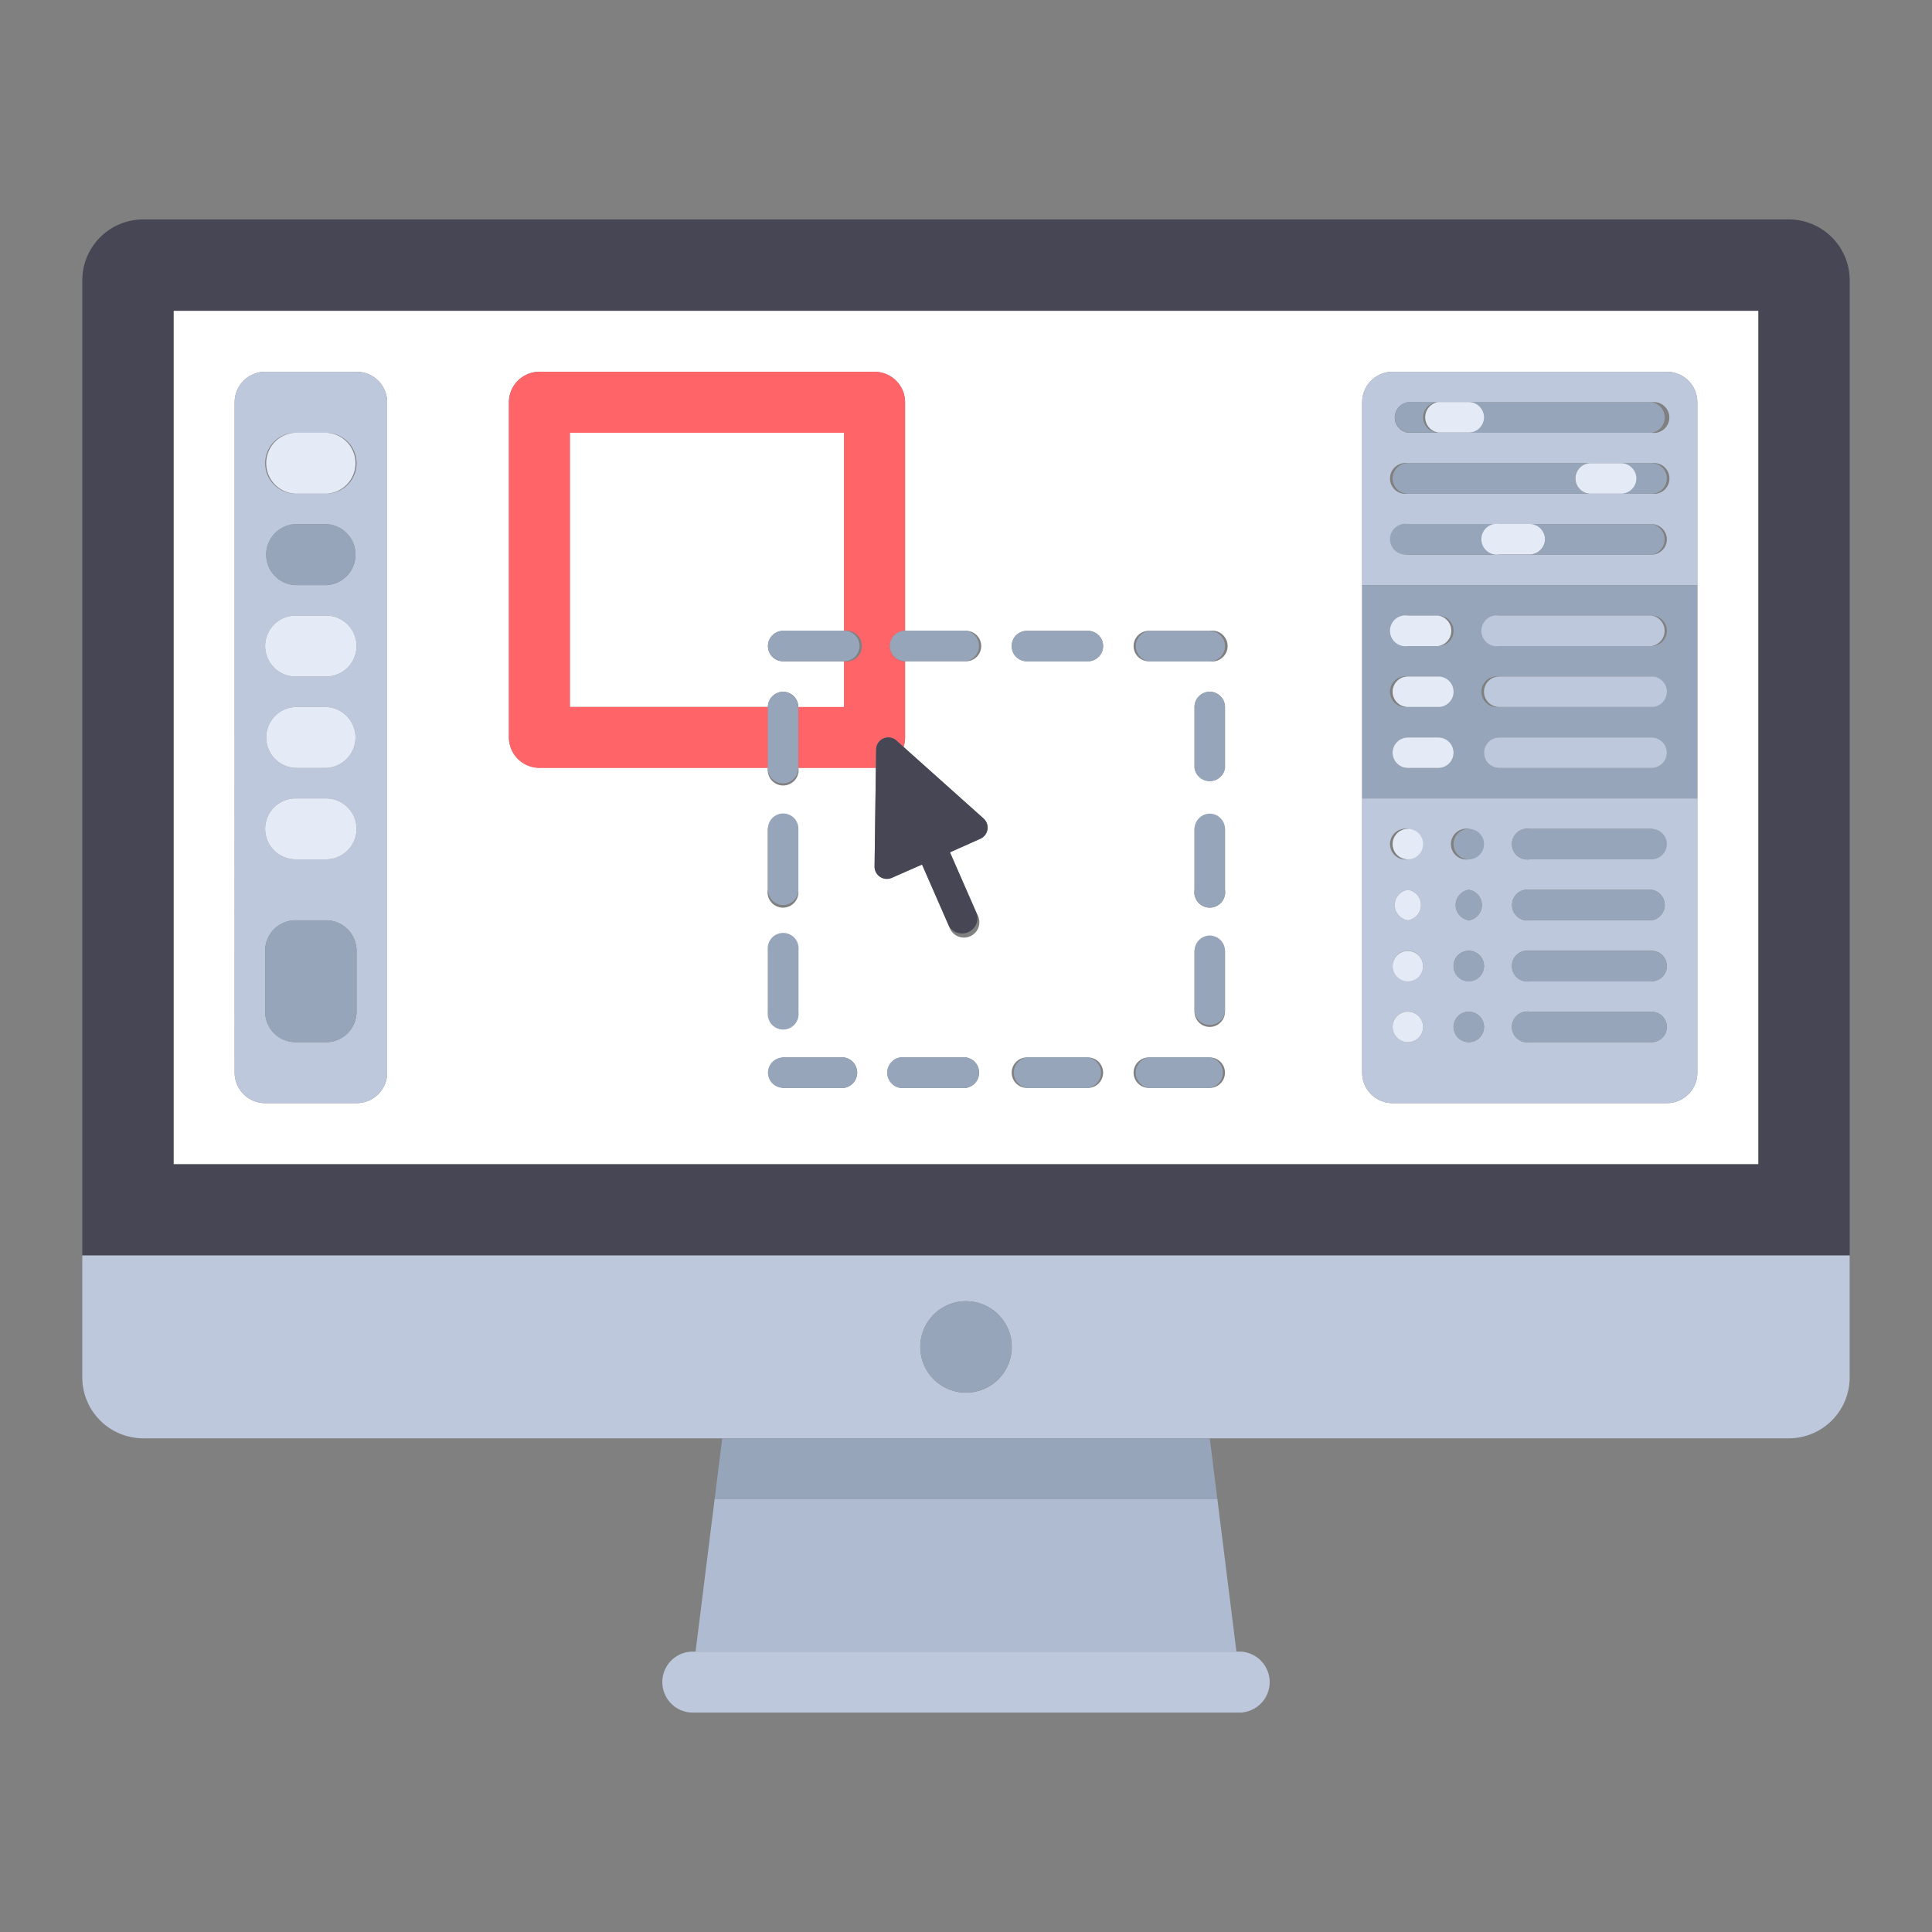 <svg id="Layer_1" data-name="Layer 1" xmlns="http://www.w3.org/2000/svg" viewBox="0 0 501 501"><rect x="0" y="0" width="501" height="501" fill="#808080" stroke="none"/><defs><style>.cls-1,.cls-3{fill:#fff;}.cls-1{stroke:#231f20;stroke-miterlimit:10;opacity:0;}.cls-2{fill:#464655;}.cls-4{fill:#bec8dc;}.cls-5{fill:#afbbd0;}.cls-6{fill:#96a5b9;}.cls-7{fill:#e4eaf6;}.cls-8{fill:#ff6469;}</style></defs><title>computer</title><rect class="cls-1" x="0.5" y="0.5" width="500" height="500"/><path class="cls-2" d="M463.35,52.4H36.65A15.81,15.81,0,0,0,20.84,68.21V321.07H479.16V68.21A15.81,15.81,0,0,0,463.35,52.4Zm-7.9,245H44.55V76.11h410.9Z" transform="translate(0.5 4.5)"/><path class="cls-3" d="M202.59,174.88a4,4,0,0,1,3.95,4h11.85V167h-15.8a3.95,3.95,0,0,1,0-7.9h15.8V107.72H147.27v71.11h51.37A4,4,0,0,1,202.59,174.88Z" transform="translate(0.5 4.5)"/><path class="cls-3" d="M44.55,297.36h410.9V76.11H44.55Zm173.84-19.75h-15.8a4,4,0,0,1,0-7.91h15.8a4,4,0,0,1,0,7.91Zm-15.8-39.51a4,4,0,0,1,3.95,4v15.8a3.95,3.95,0,1,1-7.9,0v-15.8A3.94,3.94,0,0,1,202.59,238.1Zm-4-11.86v-15.8a4,4,0,0,1,7.9,0v15.8a4,4,0,1,1-7.9,0ZM250,277.61H234.2a4,4,0,1,1,0-7.91H250a4,4,0,0,1,0,7.91Zm67.16-19.76a3.95,3.95,0,0,1-7.9,0v-15.8a4,4,0,0,1,7.9,0Zm0-31.61a4,4,0,1,1-7.9,0v-15.8a4,4,0,0,1,7.9,0Zm0-31.6a4,4,0,0,1-7.9,0V178.83a3.95,3.95,0,0,1,7.9,0Zm35.57,7.9V99.81a7.9,7.9,0,0,1,7.9-7.9h71.11a7.91,7.91,0,0,1,7.91,7.9V273.66a7.91,7.91,0,0,1-7.91,7.9H360.63a7.9,7.9,0,0,1-7.9-7.9Zm-55.32-43.46h15.8a4,4,0,1,1,0,7.9h-15.8a3.95,3.95,0,0,1,0-7.9Zm0,110.63h15.8a3.95,3.95,0,1,1,0,7.9h-15.8a3.95,3.95,0,0,1,0-7.9ZM265.8,159.08h15.81a3.95,3.95,0,0,1,0,7.9H265.8a3.95,3.95,0,0,1,0-7.9Zm0,110.63h15.81a3.95,3.95,0,0,1,0,7.9H265.8a3.95,3.95,0,0,1,0-7.9ZM131.47,99.81a7.9,7.9,0,0,1,7.9-7.9h86.92a7.91,7.91,0,0,1,7.91,7.9v59.27H250a3.95,3.95,0,0,1,0,7.9H234.2v19.76a8,8,0,0,1-.4,2.45l20.74,18.58a3.17,3.17,0,0,1-.84,5.26l-7.86,3.45,7,16a4,4,0,1,1-7.24,3.17l-7-16-7.86,3.45a3.18,3.18,0,0,1-4.45-3l.34-25.54-.34,0H206.54a4,4,0,1,1-7.9,0H139.37a7.9,7.9,0,0,1-7.9-7.9V99.81Zm-71.12,0a7.91,7.91,0,0,1,7.91-7.9H92a7.9,7.9,0,0,1,7.9,7.9V273.66a7.9,7.9,0,0,1-7.9,7.9H68.26a7.91,7.91,0,0,1-7.91-7.9Z" transform="translate(0.5 4.5)"/><path class="cls-4" d="M20.84,352.68a15.81,15.81,0,0,0,15.81,15.8h426.7a15.8,15.8,0,0,0,15.8-15.8V321.07H20.84ZM250,332.92a11.86,11.86,0,1,1-11.85,11.85A11.85,11.85,0,0,1,250,332.92Z" transform="translate(0.5 4.5)"/><polygon class="cls-5" points="180.37 428.29 320.63 428.29 315.69 388.78 185.31 388.78 180.37 428.29"/><path class="cls-4" d="M178.88,423.79a7.91,7.91,0,0,0,0,15.81H321.12a7.91,7.91,0,0,0,0-15.81H178.88Z" transform="translate(0.5 4.5)"/><polygon class="cls-6" points="185.31 388.78 315.69 388.78 313.72 372.98 187.28 372.98 185.31 388.78"/><circle class="cls-6" cx="250.5" cy="349.27" r="11.85"/><path class="cls-4" d="M68.26,281.56H92a7.9,7.9,0,0,0,7.9-7.9V99.81a7.9,7.9,0,0,0-7.9-7.9H68.26a7.91,7.91,0,0,0-7.91,7.9V273.66A7.91,7.91,0,0,0,68.26,281.56Zm7.9-173.84h7.9a7.9,7.9,0,0,1,0,15.8h-7.9a7.9,7.9,0,1,1,0-15.8Zm0,23.7h7.9a7.91,7.91,0,0,1,0,15.81h-7.9a7.91,7.91,0,0,1,0-15.81Zm0,23.71h7.9a7.9,7.9,0,0,1,0,15.8h-7.9a7.9,7.9,0,1,1,0-15.8Zm0,23.7h7.9a7.91,7.91,0,0,1,0,15.81h-7.9a7.91,7.91,0,0,1,0-15.81Zm0,23.71h7.9a7.9,7.9,0,0,1,0,15.8h-7.9a7.9,7.9,0,1,1,0-15.8Zm-7.9,39.51a7.89,7.89,0,0,1,7.9-7.9h7.9a7.9,7.9,0,0,1,7.9,7.9v15.8a7.9,7.9,0,0,1-7.9,7.9h-7.9a7.89,7.89,0,0,1-7.9-7.9Z" transform="translate(0.5 4.5)"/><path class="cls-7" d="M76.16,123.52h7.9a7.91,7.91,0,0,0,0-15.81h-7.9a7.91,7.91,0,0,0,0,15.81Z" transform="translate(0.5 4.5)"/><path class="cls-6" d="M76.16,147.23h7.9a7.91,7.91,0,0,0,0-15.81h-7.9a7.91,7.91,0,0,0,0,15.81Z" transform="translate(0.5 4.5)"/><path class="cls-7" d="M76.16,170.93h7.9a7.9,7.9,0,0,0,0-15.8h-7.9a7.9,7.9,0,1,0,0,15.8Z" transform="translate(0.5 4.5)"/><path class="cls-7" d="M76.16,194.64h7.9a7.91,7.91,0,0,0,0-15.81h-7.9a7.91,7.91,0,0,0,0,15.81Z" transform="translate(0.5 4.5)"/><path class="cls-7" d="M76.16,218.34h7.9a7.9,7.9,0,0,0,0-15.8h-7.9a7.9,7.9,0,1,0,0,15.8Z" transform="translate(0.5 4.5)"/><path class="cls-6" d="M76.16,265.75h7.9a7.9,7.9,0,0,0,7.9-7.9v-15.8a7.9,7.9,0,0,0-7.9-7.9h-7.9a7.89,7.89,0,0,0-7.9,7.9v15.8A7.89,7.89,0,0,0,76.16,265.75Z" transform="translate(0.5 4.5)"/><path class="cls-4" d="M439.65,99.81a7.91,7.91,0,0,0-7.91-7.9H360.63a7.91,7.91,0,0,0-7.91,7.9v47.42h86.93V99.81Zm-11.86,39.51H364.58a3.95,3.95,0,1,1,0-7.9h63.21a3.95,3.95,0,0,1,0,7.9Zm0-15.8H364.58a4,4,0,1,1,0-7.9h63.21a4,4,0,1,1,0,7.9Zm0-15.8H364.58a4,4,0,0,1,0-7.91h63.21a4,4,0,1,1,0,7.91Z" transform="translate(0.5 4.5)"/><path class="cls-4" d="M360.63,281.56h71.11a7.91,7.91,0,0,0,7.91-7.9V202.54H352.73v71.12A7.9,7.9,0,0,0,360.63,281.56Zm35.56-71.12h31.6a4,4,0,0,1,0,7.9h-31.6a4,4,0,1,1,0-7.9Zm0,15.8h31.6a4,4,0,0,1,0,7.91h-31.6a4,4,0,1,1,0-7.91Zm0,15.81h31.6a3.95,3.95,0,0,1,0,7.9h-31.6a4,4,0,1,1,0-7.9Zm0,15.8h31.6a3.95,3.95,0,0,1,0,7.9h-31.6a4,4,0,1,1,0-7.9Zm-15.81-47.41h0a4,4,0,0,1,0,7.9h0a4,4,0,1,1,0-7.9Zm0,15.8h0a4,4,0,0,1,0,7.91h0a4,4,0,0,1,0-7.91Zm0,15.81h0a3.95,3.95,0,0,1,0,7.9h0a3.95,3.95,0,0,1,0-7.9Zm0,15.8h0a3.95,3.95,0,1,1,0,7.9h0a3.95,3.95,0,1,1,0-7.9Zm-15.8-47.41h0a4,4,0,0,1,0,7.9h0a4,4,0,1,1,0-7.9Zm0,15.8h0a4,4,0,0,1,0,7.91h0a4,4,0,0,1,0-7.91Zm0,15.81h0a3.95,3.95,0,0,1,0,7.9h0a3.95,3.95,0,0,1,0-7.9Zm0,15.8h0a3.95,3.95,0,0,1,0,7.9h0a3.95,3.95,0,0,1,0-7.9Z" transform="translate(0.5 4.5)"/><path class="cls-6" d="M439.65,147.23H352.73v55.31h86.92Zm-67.17,47.41h-7.9a3.95,3.95,0,0,1,0-7.9h7.9a3.95,3.95,0,1,1,0,7.9Zm0-15.81h-7.9a4,4,0,1,1,0-7.9h7.9a4,4,0,0,1,0,7.9Zm0-15.8h-7.9a3.95,3.95,0,1,1,0-7.9h7.9a3.95,3.95,0,0,1,0,7.9Zm55.31,31.61H388.28a3.95,3.95,0,1,1,0-7.9h39.51a3.95,3.95,0,0,1,0,7.9Zm0-15.81H388.28a4,4,0,1,1,0-7.9h39.51a4,4,0,0,1,0,7.9Zm0-15.8H388.28a3.95,3.95,0,1,1,0-7.9h39.51a3.95,3.95,0,0,1,0,7.9Z" transform="translate(0.5 4.5)"/><path class="cls-6" d="M427.79,99.81H380.38a4,4,0,0,1,0,7.91h47.41a4,4,0,0,0,0-7.91Z" transform="translate(0.5 4.5)"/><path class="cls-6" d="M368.53,103.76a4,4,0,0,1,4-4h-7.9a4,4,0,0,0,0,7.91h7.9A4,4,0,0,1,368.53,103.76Z" transform="translate(0.5 4.5)"/><path class="cls-6" d="M427.79,131.42h-31.6a3.95,3.95,0,0,1,0,7.9h31.6a4,4,0,0,0,0-7.9Z" transform="translate(0.5 4.5)"/><path class="cls-6" d="M384.33,135.37a4,4,0,0,1,3.95-4h-23.7a4,4,0,1,0,0,7.9h23.7A4,4,0,0,1,384.33,135.37Z" transform="translate(0.5 4.5)"/><path class="cls-4" d="M427.79,155.13H388.28a4,4,0,1,0,0,7.9h39.51a4,4,0,0,0,0-7.9Z" transform="translate(0.5 4.5)"/><path class="cls-6" d="M408,119.57a4,4,0,0,1,3.95-3.95H364.58a3.95,3.95,0,1,0,0,7.9H412A4,4,0,0,1,408,119.57Z" transform="translate(0.5 4.5)"/><path class="cls-6" d="M427.79,115.62h-7.9a4,4,0,0,1,0,7.9h7.9a3.95,3.95,0,0,0,0-7.9Z" transform="translate(0.5 4.5)"/><path class="cls-7" d="M384.33,103.76a4,4,0,0,0-3.95-4h-7.9a4,4,0,0,0,0,7.91h7.9A4,4,0,0,0,384.33,103.76Z" transform="translate(0.5 4.5)"/><path class="cls-7" d="M400.14,135.37a4,4,0,0,0-3.95-4h-7.91a4,4,0,1,0,0,7.9h7.91A4,4,0,0,0,400.14,135.37Z" transform="translate(0.5 4.5)"/><path class="cls-7" d="M372.48,155.13h-7.9a4,4,0,1,0,0,7.9h7.9a4,4,0,0,0,0-7.9Z" transform="translate(0.5 4.5)"/><path class="cls-4" d="M427.79,170.93H388.28a3.95,3.95,0,1,0,0,7.9h39.51a3.95,3.95,0,0,0,0-7.9Z" transform="translate(0.5 4.5)"/><path class="cls-7" d="M372.48,170.93h-7.9a3.95,3.95,0,1,0,0,7.9h7.9a3.95,3.95,0,0,0,0-7.9Z" transform="translate(0.5 4.5)"/><path class="cls-4" d="M427.79,186.74H388.28a3.95,3.95,0,1,0,0,7.9h39.51a3.95,3.95,0,0,0,0-7.9Z" transform="translate(0.5 4.5)"/><path class="cls-7" d="M372.48,186.74h-7.9a3.95,3.95,0,0,0,0,7.9h7.9a3.95,3.95,0,1,0,0-7.9Z" transform="translate(0.5 4.5)"/><path class="cls-7" d="M364.58,234.15h0a4,4,0,0,0,0-7.91h0a4,4,0,0,0,0,7.91Z" transform="translate(0.5 4.5)"/><path class="cls-7" d="M364.58,218.34h0a3.95,3.95,0,0,0,0-7.9h0a3.95,3.95,0,1,0,0,7.9Z" transform="translate(0.5 4.5)"/><path class="cls-7" d="M364.58,265.75h0a3.95,3.95,0,0,0,0-7.9h0a3.95,3.95,0,0,0,0,7.9Z" transform="translate(0.5 4.5)"/><path class="cls-7" d="M364.58,250h0a3.95,3.95,0,0,0,0-7.9h0a3.95,3.95,0,0,0,0,7.9Z" transform="translate(0.5 4.5)"/><path class="cls-6" d="M380.38,234.15h0a4,4,0,0,0,0-7.91h0a4,4,0,0,0,0,7.91Z" transform="translate(0.5 4.5)"/><path class="cls-6" d="M380.38,218.34h0a3.95,3.95,0,0,0,0-7.9h0a3.95,3.95,0,1,0,0,7.9Z" transform="translate(0.5 4.5)"/><path class="cls-6" d="M380.38,265.75h0a3.95,3.95,0,1,0,0-7.9h0a3.95,3.95,0,1,0,0,7.9Z" transform="translate(0.5 4.5)"/><path class="cls-6" d="M380.38,250h0a3.95,3.95,0,0,0,0-7.9h0a3.95,3.95,0,0,0,0,7.9Z" transform="translate(0.5 4.5)"/><path class="cls-6" d="M396.19,234.15h31.6a4,4,0,0,0,0-7.91h-31.6a4,4,0,1,0,0,7.91Z" transform="translate(0.5 4.5)"/><path class="cls-6" d="M396.19,218.34h31.6a3.95,3.95,0,0,0,0-7.9h-31.6a4,4,0,1,0,0,7.9Z" transform="translate(0.5 4.5)"/><path class="cls-6" d="M396.19,265.75h31.6a3.95,3.95,0,0,0,0-7.9h-31.6a4,4,0,1,0,0,7.9Z" transform="translate(0.5 4.5)"/><path class="cls-6" d="M396.19,250h31.6a3.95,3.95,0,0,0,0-7.9h-31.6a4,4,0,1,0,0,7.9Z" transform="translate(0.5 4.5)"/><path class="cls-7" d="M423.84,119.57a4,4,0,0,0-3.95-3.95H412a3.95,3.95,0,1,0,0,7.9h7.9A4,4,0,0,0,423.84,119.57Z" transform="translate(0.5 4.5)"/><path class="cls-8" d="M139.37,194.64h59.27V178.83H147.27V107.72h71.12v51.36a4,4,0,1,1,0,7.9v11.85H206.54v15.81h19.75l.34,0,.06-4.75a3.17,3.17,0,0,1,5.29-2.32l1.82,1.64a7.72,7.72,0,0,0,.4-2.45V167a3.95,3.95,0,0,1,0-7.9V99.81a7.91,7.91,0,0,0-7.91-7.9H139.37a7.9,7.9,0,0,0-7.9,7.9v86.93A7.9,7.9,0,0,0,139.37,194.64Z" transform="translate(0.5 4.5)"/><path class="cls-6" d="M202.59,230.2a4,4,0,0,0,3.95-4v-15.8a3.95,3.95,0,0,0-7.9,0v15.8A4,4,0,0,0,202.59,230.2Z" transform="translate(0.5 4.5)"/><path class="cls-6" d="M297.41,277.61h15.8a4,4,0,0,0,0-7.91h-15.8a4,4,0,0,0,0,7.91Z" transform="translate(0.5 4.5)"/><path class="cls-6" d="M313.21,238.1a4,4,0,0,0-3.95,4v15.8a4,4,0,0,0,7.91,0v-15.8A4,4,0,0,0,313.21,238.1Z" transform="translate(0.5 4.5)"/><path class="cls-6" d="M297.41,167h15.8a3.95,3.95,0,1,0,0-7.9h-15.8a4,4,0,0,0,0,7.9Z" transform="translate(0.5 4.5)"/><path class="cls-6" d="M313.21,174.88a4,4,0,0,0-3.95,4v15.81a4,4,0,0,0,7.91,0V178.83A4,4,0,0,0,313.21,174.88Z" transform="translate(0.5 4.5)"/><path class="cls-6" d="M250,269.71H234.2a4,4,0,1,0,0,7.9H250a4,4,0,0,0,0-7.9Z" transform="translate(0.5 4.5)"/><path class="cls-6" d="M202.59,174.88a4,4,0,0,0-4,4v15.81a3.95,3.95,0,1,0,7.9,0V178.83A4,4,0,0,0,202.59,174.88Z" transform="translate(0.5 4.5)"/><path class="cls-6" d="M218.39,269.71h-15.8a3.95,3.95,0,0,0,0,7.9h15.8a4,4,0,0,0,0-7.9Z" transform="translate(0.5 4.5)"/><path class="cls-6" d="M198.64,257.85a4,4,0,1,0,7.9,0v-15.8a4,4,0,1,0-7.9,0Z" transform="translate(0.5 4.5)"/><path class="cls-6" d="M313.21,206.49a4,4,0,0,0-3.95,3.95v15.8a4,4,0,1,0,7.91,0v-15.8A4,4,0,0,0,313.21,206.49Z" transform="translate(0.5 4.5)"/><path class="cls-6" d="M265.8,167h15.81a3.95,3.95,0,0,0,0-7.9H265.8a3.95,3.95,0,0,0,0,7.9Z" transform="translate(0.5 4.5)"/><path class="cls-6" d="M198.64,163a4,4,0,0,0,4,3.95h15.8a3.95,3.95,0,1,0,0-7.9h-15.8A4,4,0,0,0,198.64,163Z" transform="translate(0.5 4.5)"/><path class="cls-6" d="M265.8,277.61h15.81a4,4,0,0,0,0-7.91H265.8a4,4,0,0,0,0,7.91Z" transform="translate(0.5 4.5)"/><path class="cls-6" d="M230.24,163a4,4,0,0,0,4,3.95H250a4,4,0,0,0,0-7.9H234.2A4,4,0,0,0,230.24,163Z" transform="translate(0.5 4.5)"/><path class="cls-2" d="M226.69,189.87l-.06,4.75-.34,25.54a3.18,3.18,0,0,0,4.45,3l7.86-3.45,7,16a4,4,0,0,0,7.24-3.17l-7-16L253.7,213a3.17,3.17,0,0,0,.84-5.27L233.8,189.19,232,187.55A3.17,3.17,0,0,0,226.69,189.87Z" transform="translate(0.5 4.5)"/></svg>